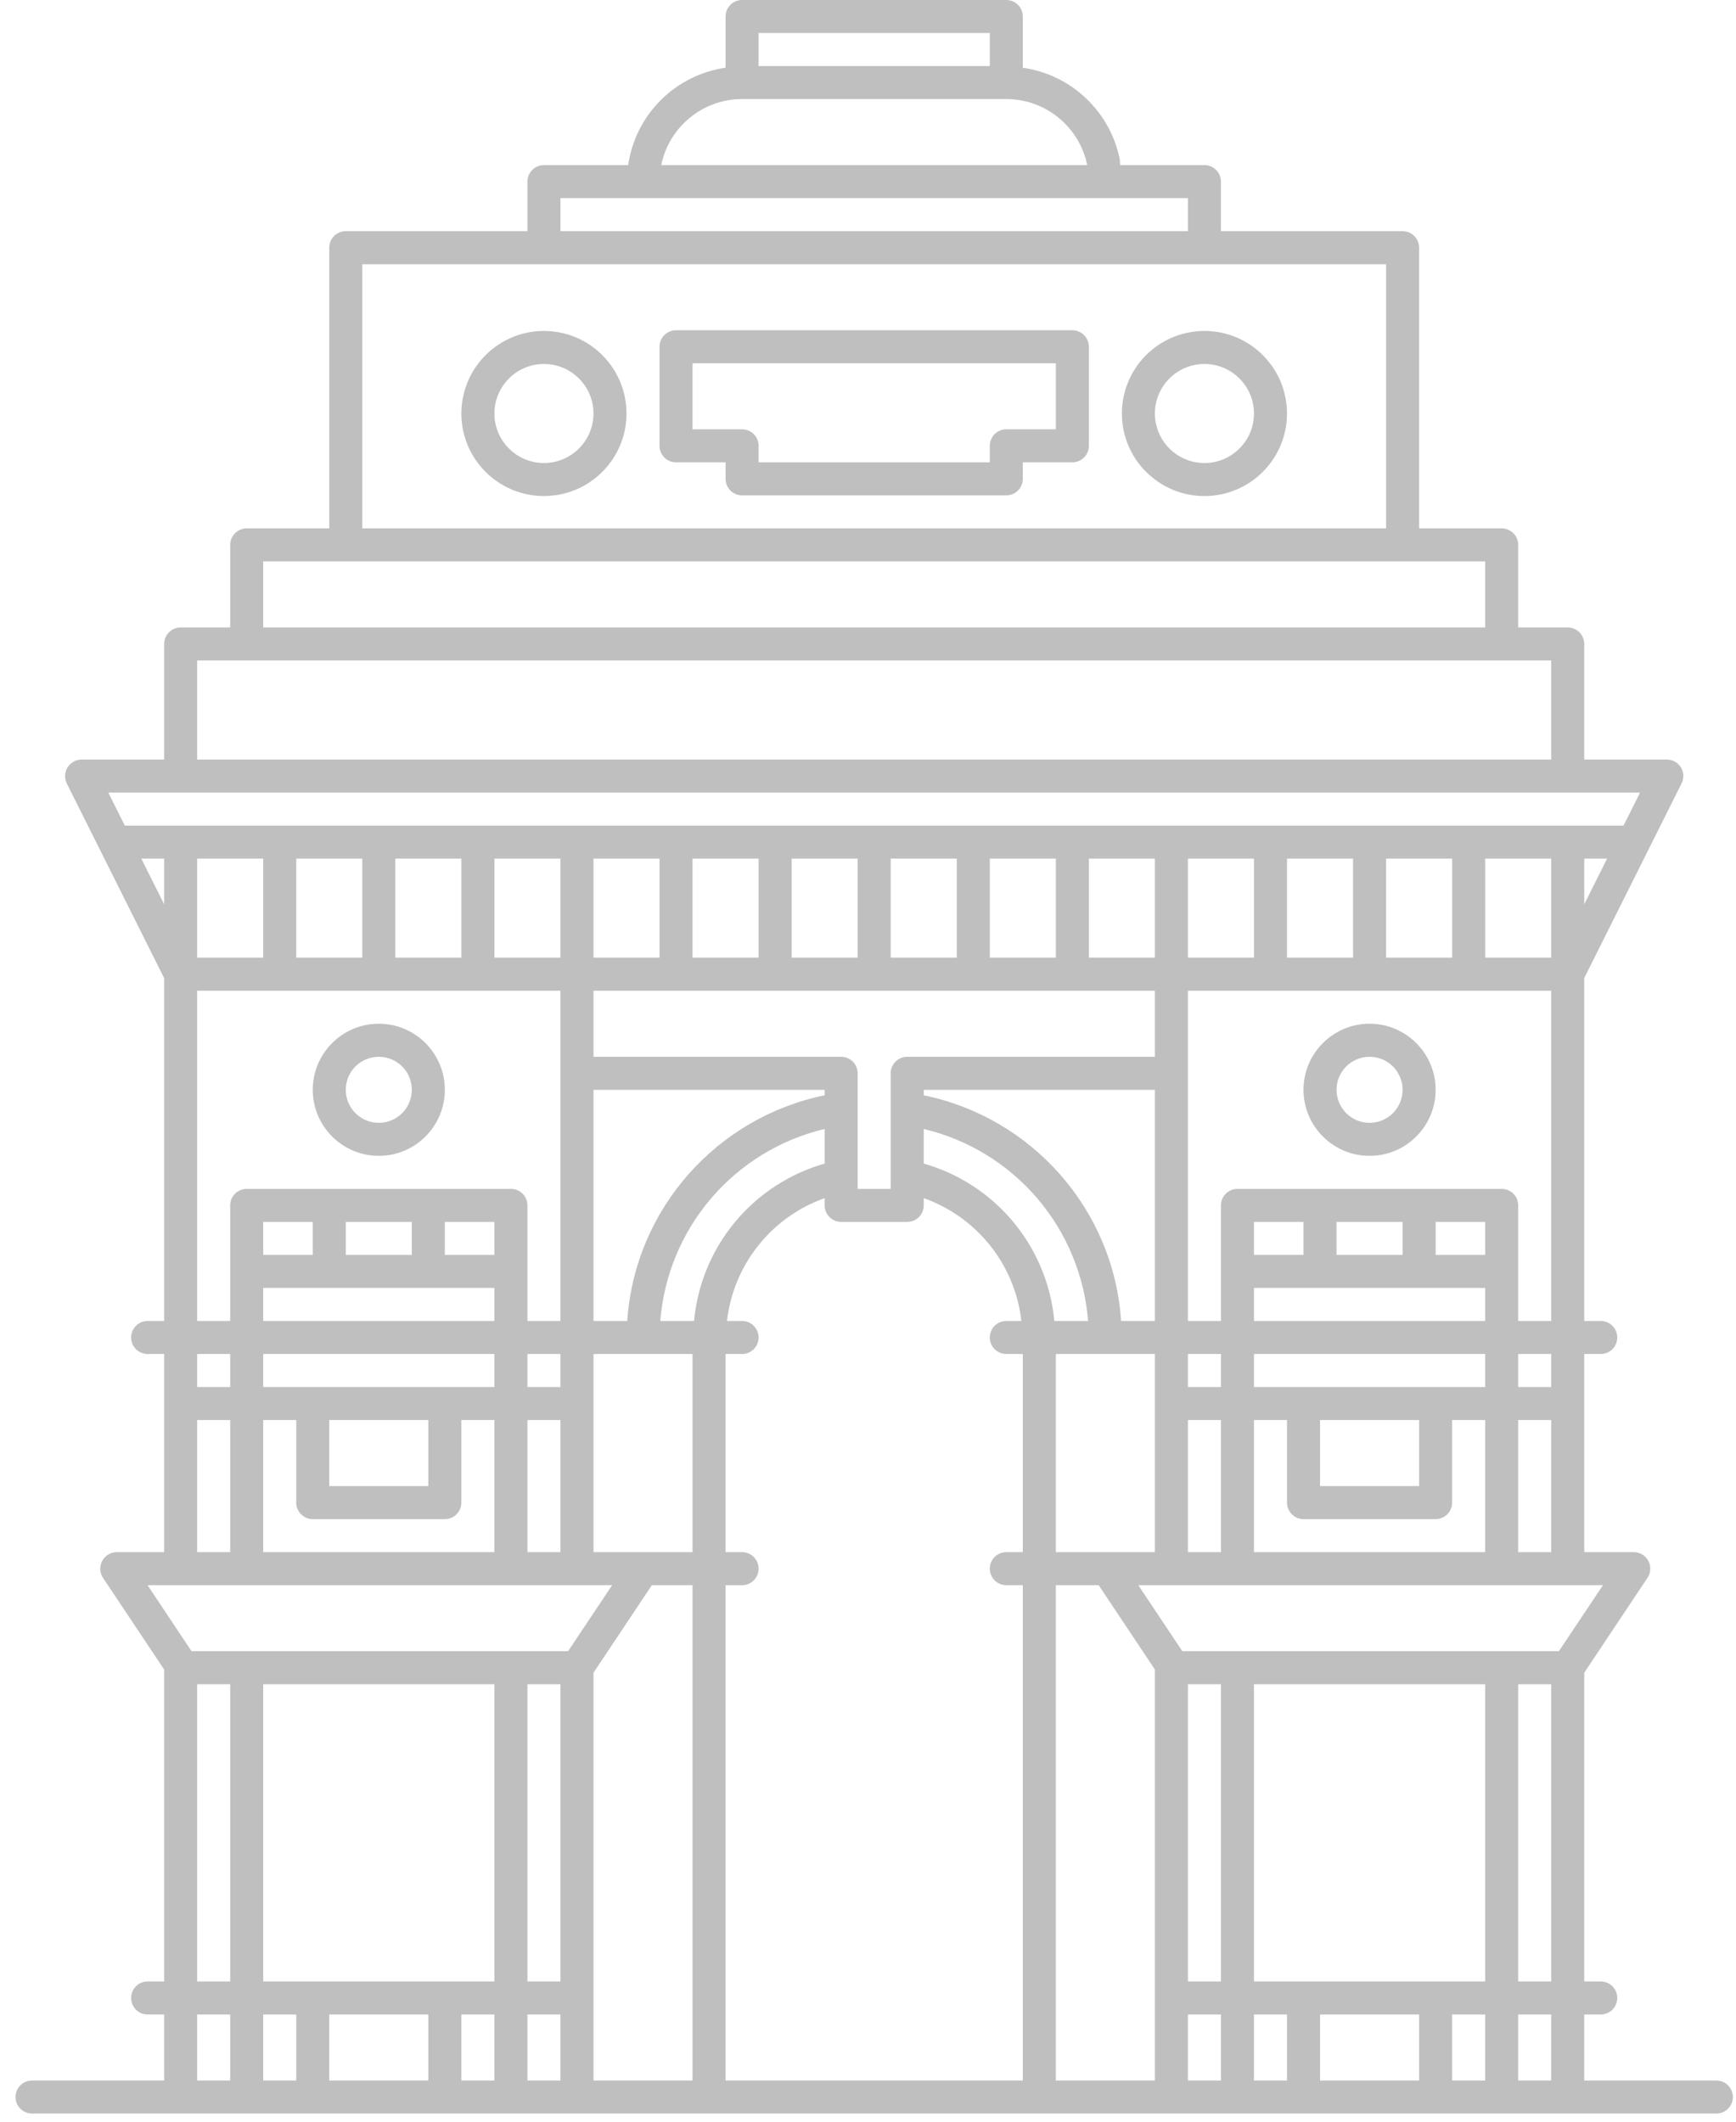 <svg width="45" height="55" viewBox="0 0 45 55" fill="none" xmlns="http://www.w3.org/2000/svg">
<path d="M19.236 0C19.123 0 19.014 0.045 18.933 0.125C18.853 0.206 18.808 0.315 18.808 0.428V1.755C18.171 1.847 17.581 2.143 17.126 2.598C16.671 3.053 16.375 3.643 16.283 4.28H14.1C13.986 4.28 13.877 4.325 13.797 4.406C13.717 4.486 13.672 4.595 13.672 4.708V5.993H8.963C8.85 5.993 8.741 6.038 8.66 6.118C8.58 6.198 8.535 6.307 8.535 6.421V13.697H6.395C6.281 13.697 6.173 13.742 6.092 13.823C6.012 13.903 5.967 14.012 5.967 14.125V16.265H4.683C4.569 16.265 4.46 16.311 4.38 16.391C4.3 16.471 4.255 16.58 4.255 16.694V19.69H2.115C2.042 19.69 1.97 19.709 1.906 19.745C1.843 19.781 1.789 19.832 1.751 19.894C1.713 19.956 1.691 20.027 1.688 20.1C1.684 20.173 1.699 20.245 1.732 20.311L4.255 25.356V34.243H3.827C3.713 34.243 3.604 34.288 3.524 34.369C3.444 34.449 3.399 34.558 3.399 34.671C3.399 34.785 3.444 34.894 3.524 34.974C3.604 35.054 3.713 35.099 3.827 35.099H4.255V40.236H3.025C2.948 40.236 2.873 40.258 2.807 40.298C2.74 40.338 2.686 40.395 2.65 40.463C2.613 40.531 2.596 40.607 2.599 40.684C2.603 40.762 2.627 40.836 2.669 40.901L4.255 43.279V51.365H3.827C3.713 51.365 3.604 51.41 3.524 51.49C3.444 51.57 3.399 51.679 3.399 51.793C3.399 51.906 3.444 52.015 3.524 52.096C3.604 52.176 3.713 52.221 3.827 52.221H4.255V53.933H0.83C0.717 53.933 0.608 53.978 0.528 54.058C0.447 54.139 0.402 54.248 0.402 54.361C0.402 54.475 0.447 54.584 0.528 54.664C0.608 54.744 0.717 54.789 0.83 54.789H44.49C44.604 54.789 44.713 54.744 44.793 54.664C44.873 54.584 44.919 54.475 44.919 54.361C44.919 54.248 44.873 54.139 44.793 54.058C44.713 53.978 44.604 53.933 44.49 53.933H41.066V52.221H41.494C41.608 52.221 41.717 52.176 41.797 52.096C41.877 52.015 41.922 51.906 41.922 51.793C41.922 51.679 41.877 51.57 41.797 51.49C41.717 51.41 41.608 51.365 41.494 51.365H41.066V43.362L42.706 40.901C42.749 40.837 42.774 40.762 42.778 40.684C42.781 40.607 42.764 40.53 42.727 40.462C42.691 40.394 42.636 40.336 42.57 40.297C42.504 40.257 42.428 40.236 42.35 40.236H41.066V35.099H41.494C41.608 35.099 41.717 35.054 41.797 34.974C41.877 34.894 41.922 34.785 41.922 34.671C41.922 34.558 41.877 34.449 41.797 34.369C41.717 34.288 41.608 34.243 41.494 34.243H41.066V25.355L43.589 20.309C43.622 20.244 43.637 20.171 43.634 20.098C43.631 20.025 43.609 19.954 43.571 19.892C43.532 19.83 43.479 19.779 43.415 19.744C43.351 19.708 43.279 19.69 43.206 19.69H41.066V16.694C41.066 16.58 41.021 16.471 40.941 16.391C40.861 16.311 40.752 16.265 40.638 16.265H39.354V14.125C39.354 14.012 39.309 13.903 39.229 13.823C39.148 13.742 39.039 13.697 38.926 13.697H36.786V6.421C36.786 6.307 36.741 6.198 36.66 6.118C36.58 6.038 36.471 5.993 36.358 5.993H31.649V4.708C31.649 4.595 31.604 4.486 31.524 4.406C31.444 4.325 31.335 4.28 31.221 4.28H29.038C29.03 4.223 29.032 4.161 29.021 4.105C28.895 3.503 28.586 2.955 28.137 2.535C27.689 2.114 27.122 1.843 26.513 1.756V0.428C26.513 0.315 26.468 0.206 26.387 0.125C26.307 0.045 26.198 0 26.085 0H19.236ZM19.664 0.856H25.657V1.712H19.664V0.856ZM19.236 2.568H26.085C27.118 2.568 27.985 3.304 28.183 4.28H17.14C17.338 3.304 18.203 2.568 19.236 2.568ZM14.528 5.136H30.793V5.993H14.528V5.136ZM9.391 6.849H35.93V13.697H9.391V6.849ZM17.524 8.561C17.41 8.561 17.302 8.606 17.221 8.686C17.141 8.766 17.096 8.875 17.096 8.989V11.557C17.096 11.671 17.141 11.78 17.221 11.86C17.302 11.94 17.41 11.985 17.524 11.985H18.808V12.413C18.808 12.527 18.853 12.636 18.933 12.716C19.014 12.796 19.123 12.841 19.236 12.841H26.085C26.198 12.841 26.307 12.796 26.387 12.716C26.468 12.636 26.513 12.527 26.513 12.413V11.985H27.797C27.91 11.985 28.019 11.94 28.1 11.86C28.18 11.78 28.225 11.671 28.225 11.557V8.989C28.225 8.875 28.18 8.766 28.1 8.686C28.019 8.606 27.91 8.561 27.797 8.561H17.524ZM14.1 8.579C13.532 8.579 12.988 8.805 12.587 9.206C12.185 9.607 11.96 10.152 11.959 10.719C11.959 11.9 12.919 12.859 14.1 12.859C15.28 12.859 16.24 11.9 16.24 10.719C16.24 9.538 15.28 8.579 14.1 8.579ZM31.221 8.579C30.654 8.579 30.11 8.805 29.708 9.206C29.307 9.607 29.081 10.152 29.081 10.719C29.081 11.9 30.041 12.859 31.221 12.859C32.402 12.859 33.361 11.9 33.361 10.719C33.361 9.538 32.402 8.579 31.221 8.579ZM17.952 9.417H27.369V11.129H26.085C25.971 11.129 25.862 11.174 25.782 11.254C25.702 11.335 25.657 11.444 25.657 11.557V11.985H19.664V11.557C19.664 11.444 19.619 11.335 19.539 11.254C19.459 11.174 19.35 11.129 19.236 11.129H17.952V9.417ZM14.1 9.435C14.808 9.435 15.384 10.011 15.384 10.719C15.384 11.427 14.808 12.003 14.1 12.003C13.392 12.003 12.816 11.427 12.816 10.719C12.816 10.011 13.392 9.435 14.1 9.435ZM31.221 9.435C31.929 9.435 32.505 10.011 32.505 10.719C32.505 11.427 31.929 12.003 31.221 12.003C30.513 12.003 29.937 11.427 29.937 10.719C29.937 10.011 30.513 9.435 31.221 9.435ZM6.823 14.553H38.498V16.265H6.823V14.553ZM5.111 17.122H40.21V19.69H5.111V17.122ZM2.807 20.546H42.513L42.085 21.402H3.236L2.807 20.546ZM3.663 22.258H4.255V23.442L3.663 22.258ZM5.111 22.258H6.823V24.826H5.111V22.258ZM7.679 22.258H9.391V24.826H7.679V22.258ZM10.247 22.258H11.959V24.826H10.247V22.258ZM12.816 22.258H14.528V24.826H12.816V22.258ZM15.384 22.258H17.096V24.826H15.384V22.258ZM17.952 22.258H19.664V24.826H17.952V22.258ZM20.52 22.258H22.232V24.826H20.52V22.258ZM23.088 22.258H24.801V24.826H23.088V22.258ZM25.657 22.258H27.369V24.826H25.657V22.258ZM28.225 22.258H29.937V24.826H28.225V22.258ZM30.793 22.258H32.505V24.826H30.793V22.258ZM33.361 22.258H35.074V24.826H33.361V22.258ZM35.93 22.258H37.642V24.826H35.93V22.258ZM38.498 22.258H40.21V24.826H38.498V22.258ZM41.066 22.258H41.658L41.066 23.442V22.258ZM5.111 25.682H14.528V34.243H13.672V31.247C13.672 31.133 13.627 31.024 13.546 30.944C13.466 30.864 13.357 30.819 13.243 30.819H6.395C6.281 30.819 6.173 30.864 6.092 30.944C6.012 31.024 5.967 31.133 5.967 31.247V34.243H5.111V25.682ZM15.384 25.682H29.937V27.395H23.517C23.403 27.395 23.294 27.44 23.214 27.52C23.134 27.6 23.088 27.709 23.088 27.823V30.819H22.232V27.823C22.232 27.709 22.187 27.6 22.107 27.52C22.027 27.44 21.918 27.395 21.804 27.395H15.384V25.682ZM30.793 25.682H40.21V34.243H39.354V31.247C39.354 31.133 39.309 31.024 39.229 30.944C39.148 30.864 39.039 30.819 38.926 30.819H32.077C31.964 30.819 31.855 30.864 31.775 30.944C31.694 31.024 31.649 31.133 31.649 31.247V34.243H30.793V25.682ZM9.819 26.538C8.875 26.538 8.107 27.306 8.107 28.251C8.107 29.195 8.875 29.963 9.819 29.963C10.764 29.963 11.531 29.195 11.531 28.251C11.531 27.306 10.764 26.538 9.819 26.538ZM35.502 26.538C34.557 26.538 33.789 27.306 33.789 28.251C33.789 29.195 34.557 29.963 35.502 29.963C36.446 29.963 37.214 29.195 37.214 28.251C37.214 27.306 36.446 26.538 35.502 26.538ZM9.819 27.395C10.046 27.395 10.264 27.485 10.425 27.645C10.585 27.806 10.675 28.024 10.675 28.251C10.675 28.478 10.585 28.695 10.425 28.856C10.264 29.017 10.046 29.107 9.819 29.107C9.592 29.107 9.374 29.017 9.214 28.856C9.053 28.695 8.963 28.478 8.963 28.251C8.963 28.024 9.053 27.806 9.214 27.645C9.374 27.485 9.592 27.395 9.819 27.395ZM35.502 27.395C35.729 27.395 35.946 27.485 36.107 27.645C36.267 27.806 36.358 28.024 36.358 28.251C36.358 28.478 36.267 28.695 36.107 28.856C35.946 29.017 35.729 29.107 35.502 29.107C35.275 29.107 35.057 29.017 34.896 28.856C34.736 28.695 34.645 28.478 34.645 28.251C34.645 28.024 34.736 27.806 34.896 27.645C35.057 27.485 35.275 27.395 35.502 27.395ZM15.384 28.251H21.376V28.393C18.587 28.963 16.454 31.337 16.259 34.243H15.384V28.251ZM23.945 28.251H29.937V34.243H29.061C28.868 31.337 26.733 28.963 23.945 28.393V28.251ZM21.376 29.266V30.163C20.466 30.423 19.656 30.951 19.052 31.679C18.448 32.407 18.078 33.301 17.991 34.243H17.116C17.208 33.07 17.671 31.956 18.436 31.061C19.202 30.167 20.231 29.538 21.376 29.266ZM23.945 29.266C25.09 29.538 26.119 30.167 26.885 31.061C27.65 31.956 28.113 33.07 28.205 34.243H27.33C27.243 33.301 26.873 32.407 26.269 31.679C25.665 30.951 24.855 30.422 23.945 30.163V29.266ZM21.376 31.059V31.247C21.376 31.36 21.421 31.469 21.502 31.55C21.582 31.63 21.691 31.675 21.804 31.675H23.517C23.63 31.675 23.739 31.63 23.819 31.55C23.899 31.469 23.945 31.36 23.945 31.247V31.059C24.622 31.3 25.219 31.726 25.667 32.288C26.114 32.851 26.395 33.529 26.476 34.243H26.085C25.971 34.243 25.862 34.288 25.782 34.369C25.702 34.449 25.657 34.558 25.657 34.671C25.657 34.785 25.702 34.894 25.782 34.974C25.862 35.054 25.971 35.099 26.085 35.099H26.513V40.236H26.085C25.971 40.236 25.862 40.281 25.782 40.361C25.702 40.441 25.657 40.55 25.657 40.664C25.657 40.777 25.702 40.886 25.782 40.967C25.862 41.047 25.971 41.092 26.085 41.092H26.513V53.933H18.808V41.092H19.236C19.35 41.092 19.459 41.047 19.539 40.967C19.619 40.886 19.664 40.777 19.664 40.664C19.664 40.55 19.619 40.441 19.539 40.361C19.459 40.281 19.35 40.236 19.236 40.236H18.808V35.099H19.236C19.35 35.099 19.459 35.054 19.539 34.974C19.619 34.894 19.664 34.785 19.664 34.671C19.664 34.558 19.619 34.449 19.539 34.369C19.459 34.288 19.35 34.243 19.236 34.243H18.845C18.926 33.529 19.207 32.852 19.654 32.289C20.102 31.726 20.698 31.3 21.376 31.059ZM6.823 31.675H8.107V32.531H6.823V31.675ZM8.963 31.675H10.675V32.531H8.963V31.675ZM11.531 31.675H12.816V32.531H11.531V31.675ZM32.505 31.675H33.789V32.531H32.505V31.675ZM34.645 31.675H36.358V32.531H34.645V31.675ZM37.214 31.675H38.498V32.531H37.214V31.675ZM6.823 33.387H12.816V34.243H6.823V33.387ZM32.505 33.387H38.498V34.243H32.505V33.387ZM5.111 35.099H5.967V35.955H5.111V35.099ZM6.823 35.099H12.816V35.955H6.823V35.099ZM13.672 35.099H14.528V35.955H13.672V35.099ZM15.384 35.099H17.952V40.236H15.384V35.099ZM27.369 35.099H29.937V40.236H27.369V35.099ZM30.793 35.099H31.649V35.955H30.793V35.099ZM32.505 35.099H38.498V35.955H32.505V35.099ZM39.354 35.099H40.21V35.955H39.354V35.099ZM5.111 36.811H5.967V40.236H5.111V36.811ZM6.823 36.811H7.679V38.952C7.679 39.065 7.724 39.174 7.804 39.254C7.885 39.335 7.994 39.38 8.107 39.38H11.531C11.645 39.38 11.754 39.335 11.834 39.254C11.914 39.174 11.959 39.065 11.959 38.952V36.811H12.816V40.236H6.823V36.811ZM8.535 36.811H11.103V38.524H8.535V36.811ZM13.672 36.811H14.528V40.236H13.672V36.811ZM30.793 36.811H31.649V40.236H30.793V36.811ZM32.505 36.811H33.361V38.952C33.361 39.065 33.407 39.174 33.487 39.254C33.567 39.335 33.676 39.38 33.789 39.38H37.214C37.327 39.38 37.436 39.335 37.517 39.254C37.597 39.174 37.642 39.065 37.642 38.952V36.811H38.498V40.236H32.505V36.811ZM34.218 36.811H36.786V38.524H34.218V36.811ZM39.354 36.811H40.21V40.236H39.354V36.811ZM3.825 41.092H15.868L14.726 42.804H4.965L3.825 41.092ZM16.897 41.092H17.952V53.933H15.384V43.362L16.897 41.092ZM27.369 41.092H28.479L29.937 43.279V53.933H27.369V41.092ZM29.507 41.092H41.551L40.409 42.804H30.648L29.507 41.092ZM5.111 43.66H5.967V51.365H5.111V43.66ZM6.823 43.66H12.816V51.365H6.823V43.66ZM13.672 43.66H14.528V51.365H13.672V43.66ZM30.793 43.66H31.649V51.365H30.793V43.66ZM32.505 43.66H38.498V51.365H32.505V43.66ZM39.354 43.66H40.21V51.365H39.354V43.66ZM5.111 52.221H5.967V53.933H5.111V52.221ZM6.823 52.221H7.679V53.933H6.823V52.221ZM8.535 52.221H11.103V53.933H8.535V52.221ZM11.959 52.221H12.816V53.933H11.959V52.221ZM13.672 52.221H14.528V53.933H13.672V52.221ZM30.793 52.221H31.649V53.933H30.793V52.221ZM32.505 52.221H33.361V53.933H32.505V52.221ZM34.218 52.221H36.786V53.933H34.218V52.221ZM37.642 52.221H38.498V53.933H37.642V52.221ZM39.354 52.221H40.21V53.933H39.354V52.221Z" fill="#BFBFBF"/>
</svg>

